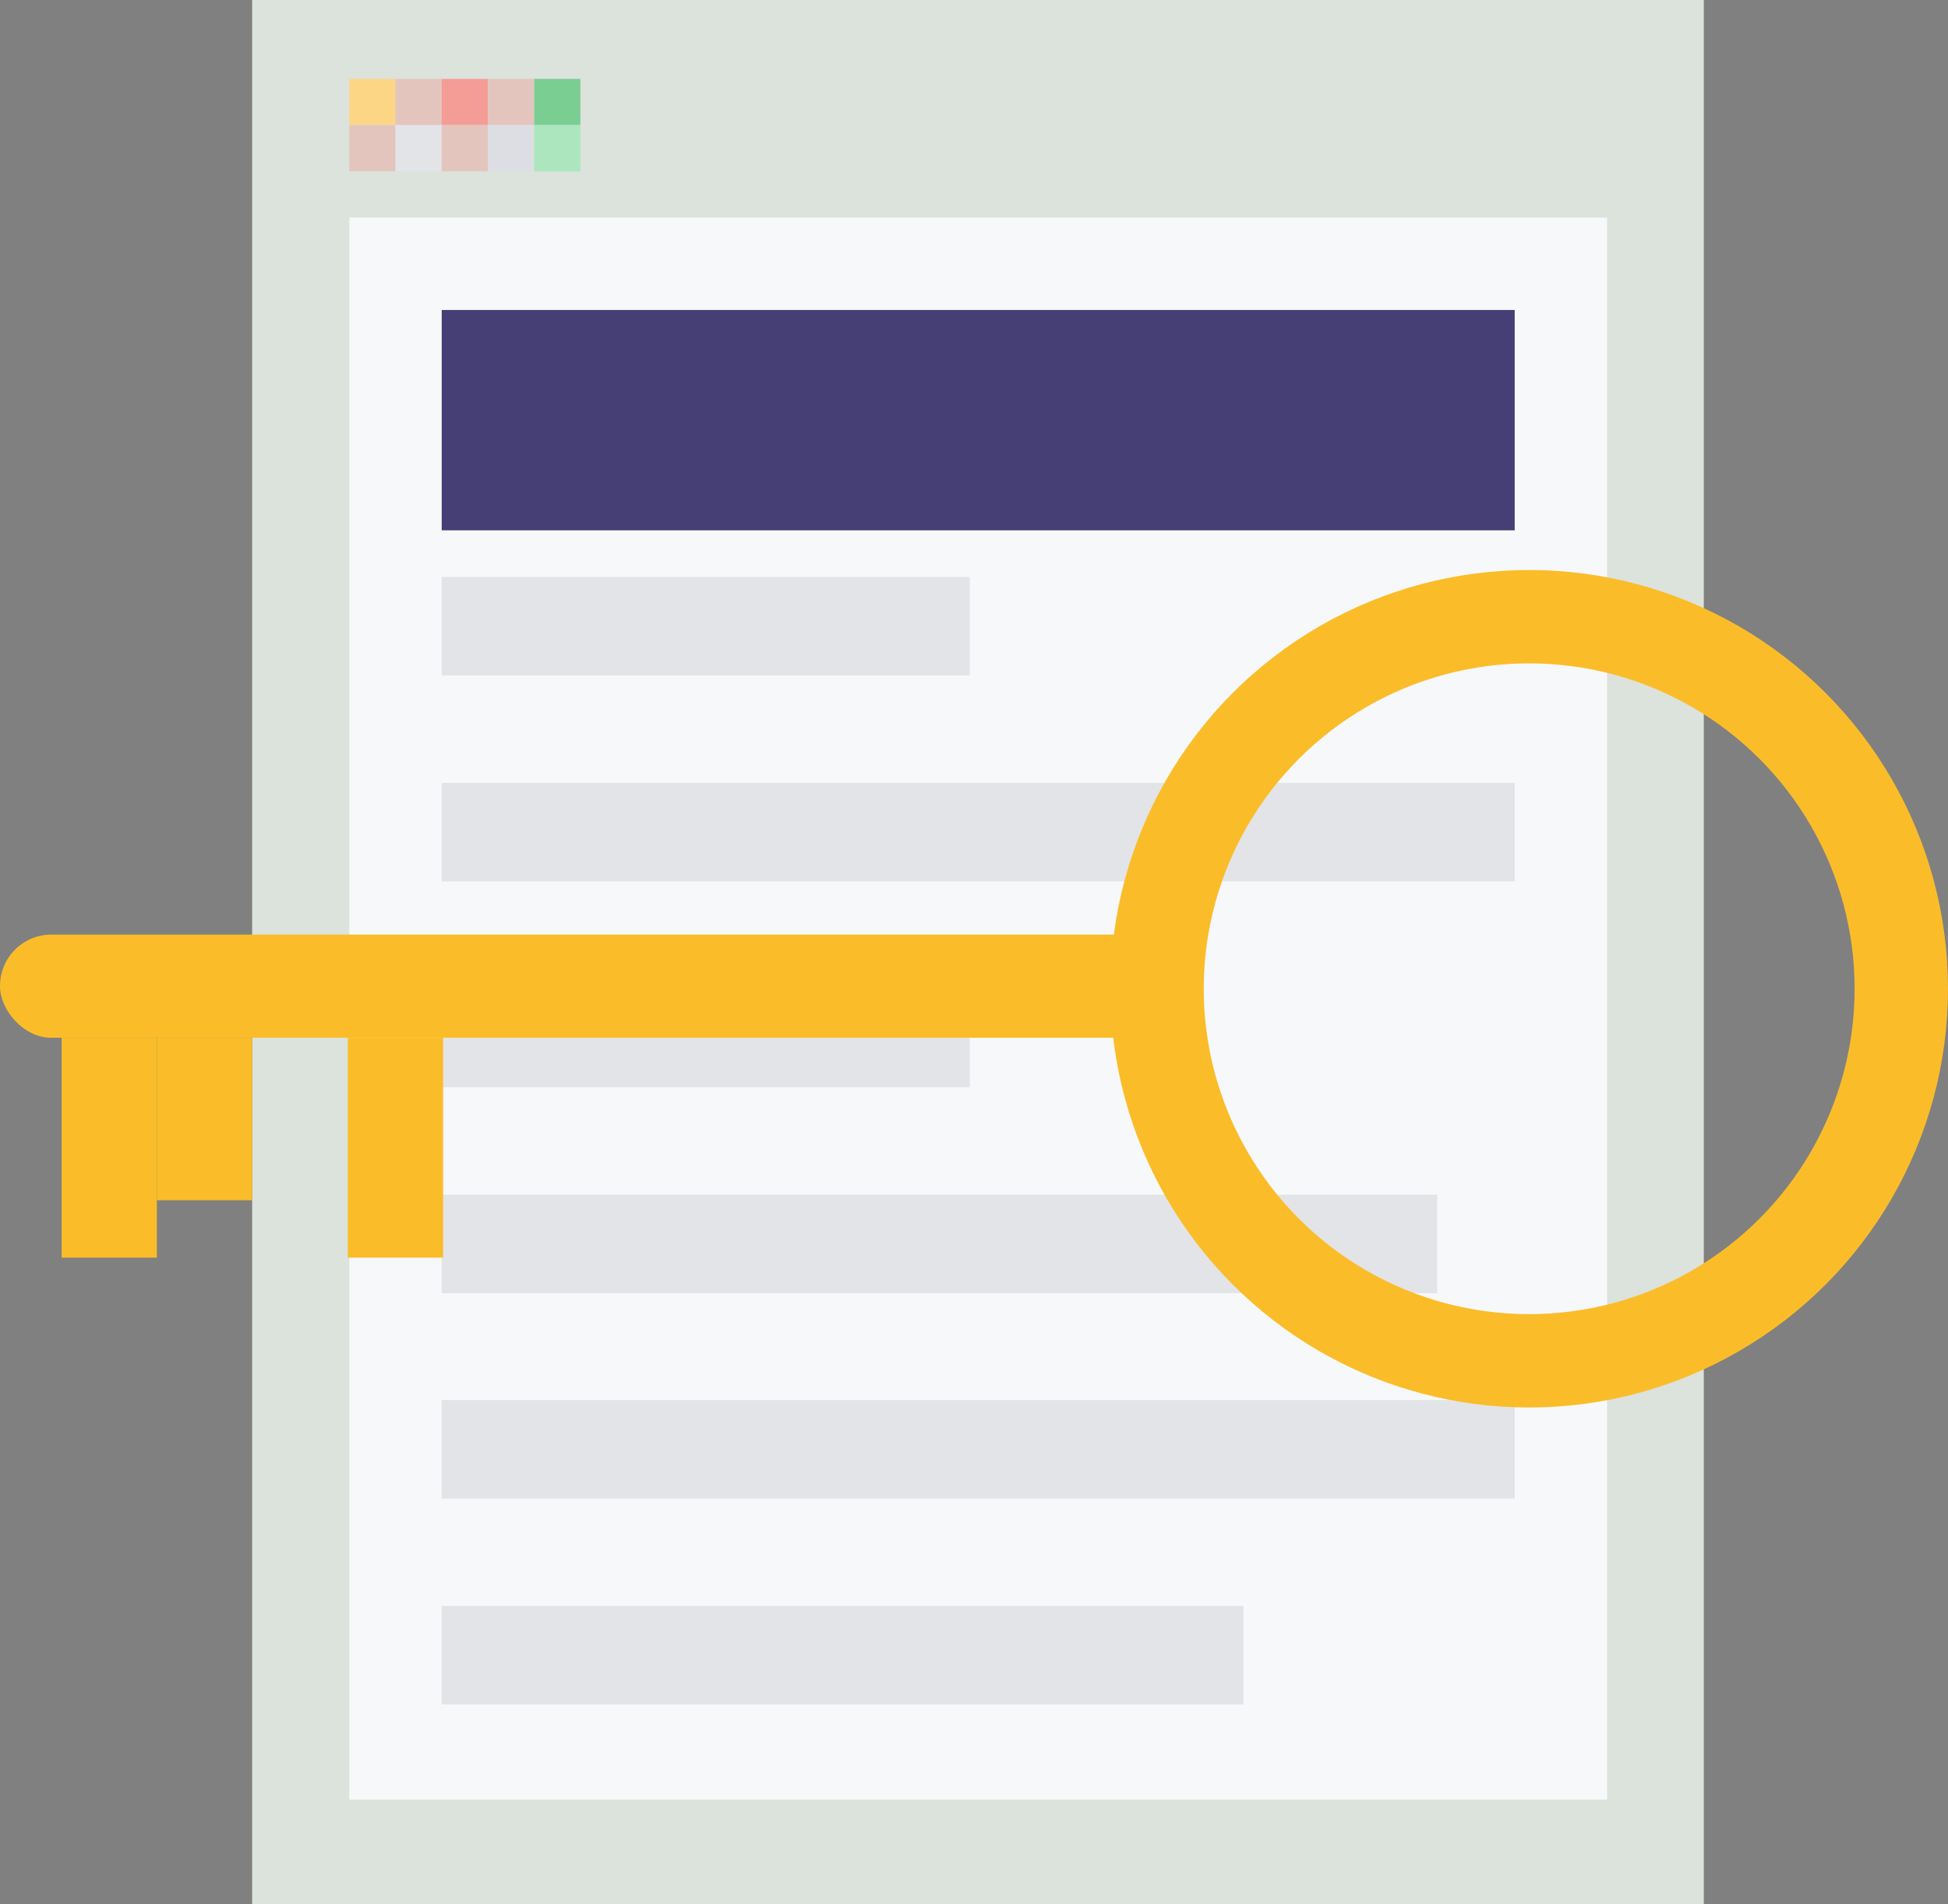<?xml version="1.0" encoding="UTF-8"?>
<svg id="Calque_2" data-name="Calque 2" xmlns="http://www.w3.org/2000/svg" viewBox="0 0 41.72 40.79">
  <rect x="0" y="0" width="41.72" height="40.79" fill="#808080" stroke="none"/>
  <defs>
    <style>
      .cls-1 {
        fill: #e4c5bd;
      }

      .cls-1, .cls-2, .cls-3, .cls-4, .cls-5, .cls-6, .cls-7, .cls-8, .cls-9, .cls-10, .cls-11 {
        stroke-width: 0px;
      }

      .cls-2 {
        fill: #463f76;
      }

      .cls-12 {
        fill: none;
        stroke: #fabd29;
        stroke-miterlimit: 10;
        stroke-width: 2px;
      }

      .cls-3 {
        fill: #fabd29;
      }

      .cls-4 {
        fill: #f39d96;
      }

      .cls-5 {
        fill: #dddee4;
      }

      .cls-6 {
        fill: #ace6bf;
      }

      .cls-7 {
        fill: #fcd684;
      }

      .cls-8 {
        fill: #f6f8f9;
      }

      .cls-9 {
        fill: #dce2dc;
      }

      .cls-10 {
        fill: #7ace91;
      }

      .cls-11 {
        fill: #e3e4e7;
      }
    </style>
  </defs>
  <g id="Calque_1-2" data-name="Calque 1">
    <g id="Feuille_clé" data-name="Feuille clé">
      <g id="Feuille">
        <rect class="cls-9" x="5.4" width="31.09" height="40.79"/>
        <rect class="cls-8" x="7.48" y="4.66" width="26.94" height="33.89"/>
        <rect class="cls-2" x="9.46" y="6.64" width="22.98" height="4.72"/>
        <g>
          <g>
            <rect class="cls-7" x="7.48" y="1.69" width=".99" height=".99"/>
            <rect class="cls-1" x="8.47" y="1.69" width=".99" height=".99"/>
            <rect class="cls-4" x="9.46" y="1.69" width=".99" height=".99"/>
            <rect class="cls-1" x="10.45" y="1.69" width=".99" height=".99"/>
            <rect class="cls-10" x="11.44" y="1.69" width=".99" height=".99"/>
          </g>
          <g>
            <rect class="cls-1" x="7.48" y="2.68" width=".99" height=".99"/>
            <rect class="cls-11" x="8.47" y="2.68" width=".99" height=".99"/>
            <rect class="cls-1" x="9.46" y="2.68" width=".99" height=".99"/>
            <rect class="cls-5" x="10.45" y="2.68" width=".99" height=".99"/>
            <rect class="cls-6" x="11.44" y="2.68" width=".99" height=".99"/>
          </g>
        </g>
        <rect class="cls-11" x="9.46" y="12.36" width="11.31" height="2.11"/>
        <rect class="cls-11" x="9.46" y="21.18" width="11.31" height="2.11"/>
        <rect class="cls-11" x="9.46" y="16.77" width="22.98" height="2.11"/>
        <rect class="cls-11" x="9.46" y="34.4" width="17.17" height="2.11"/>
        <rect class="cls-11" x="9.46" y="29.99" width="22.98" height="2.11"/>
        <rect class="cls-11" x="9.46" y="25.59" width="21.32" height="2.11"/>
      </g>
      <g id="Clé">
        <circle class="cls-12" cx="32.75" cy="21.18" r="7.97"/>
        <rect class="cls-3" x="0" y="20.02" width="25.26" height="2.21" rx="1.1" ry="1.1"/>
        <rect class="cls-3" x="1.32" y="22.23" width="2.04" height="4.71"/>
        <rect class="cls-3" x="7.45" y="22.23" width="2.04" height="4.71"/>
        <rect class="cls-3" x="3.36" y="22.23" width="2.04" height="3.48"/>
      </g>
    </g>
  </g>
</svg>